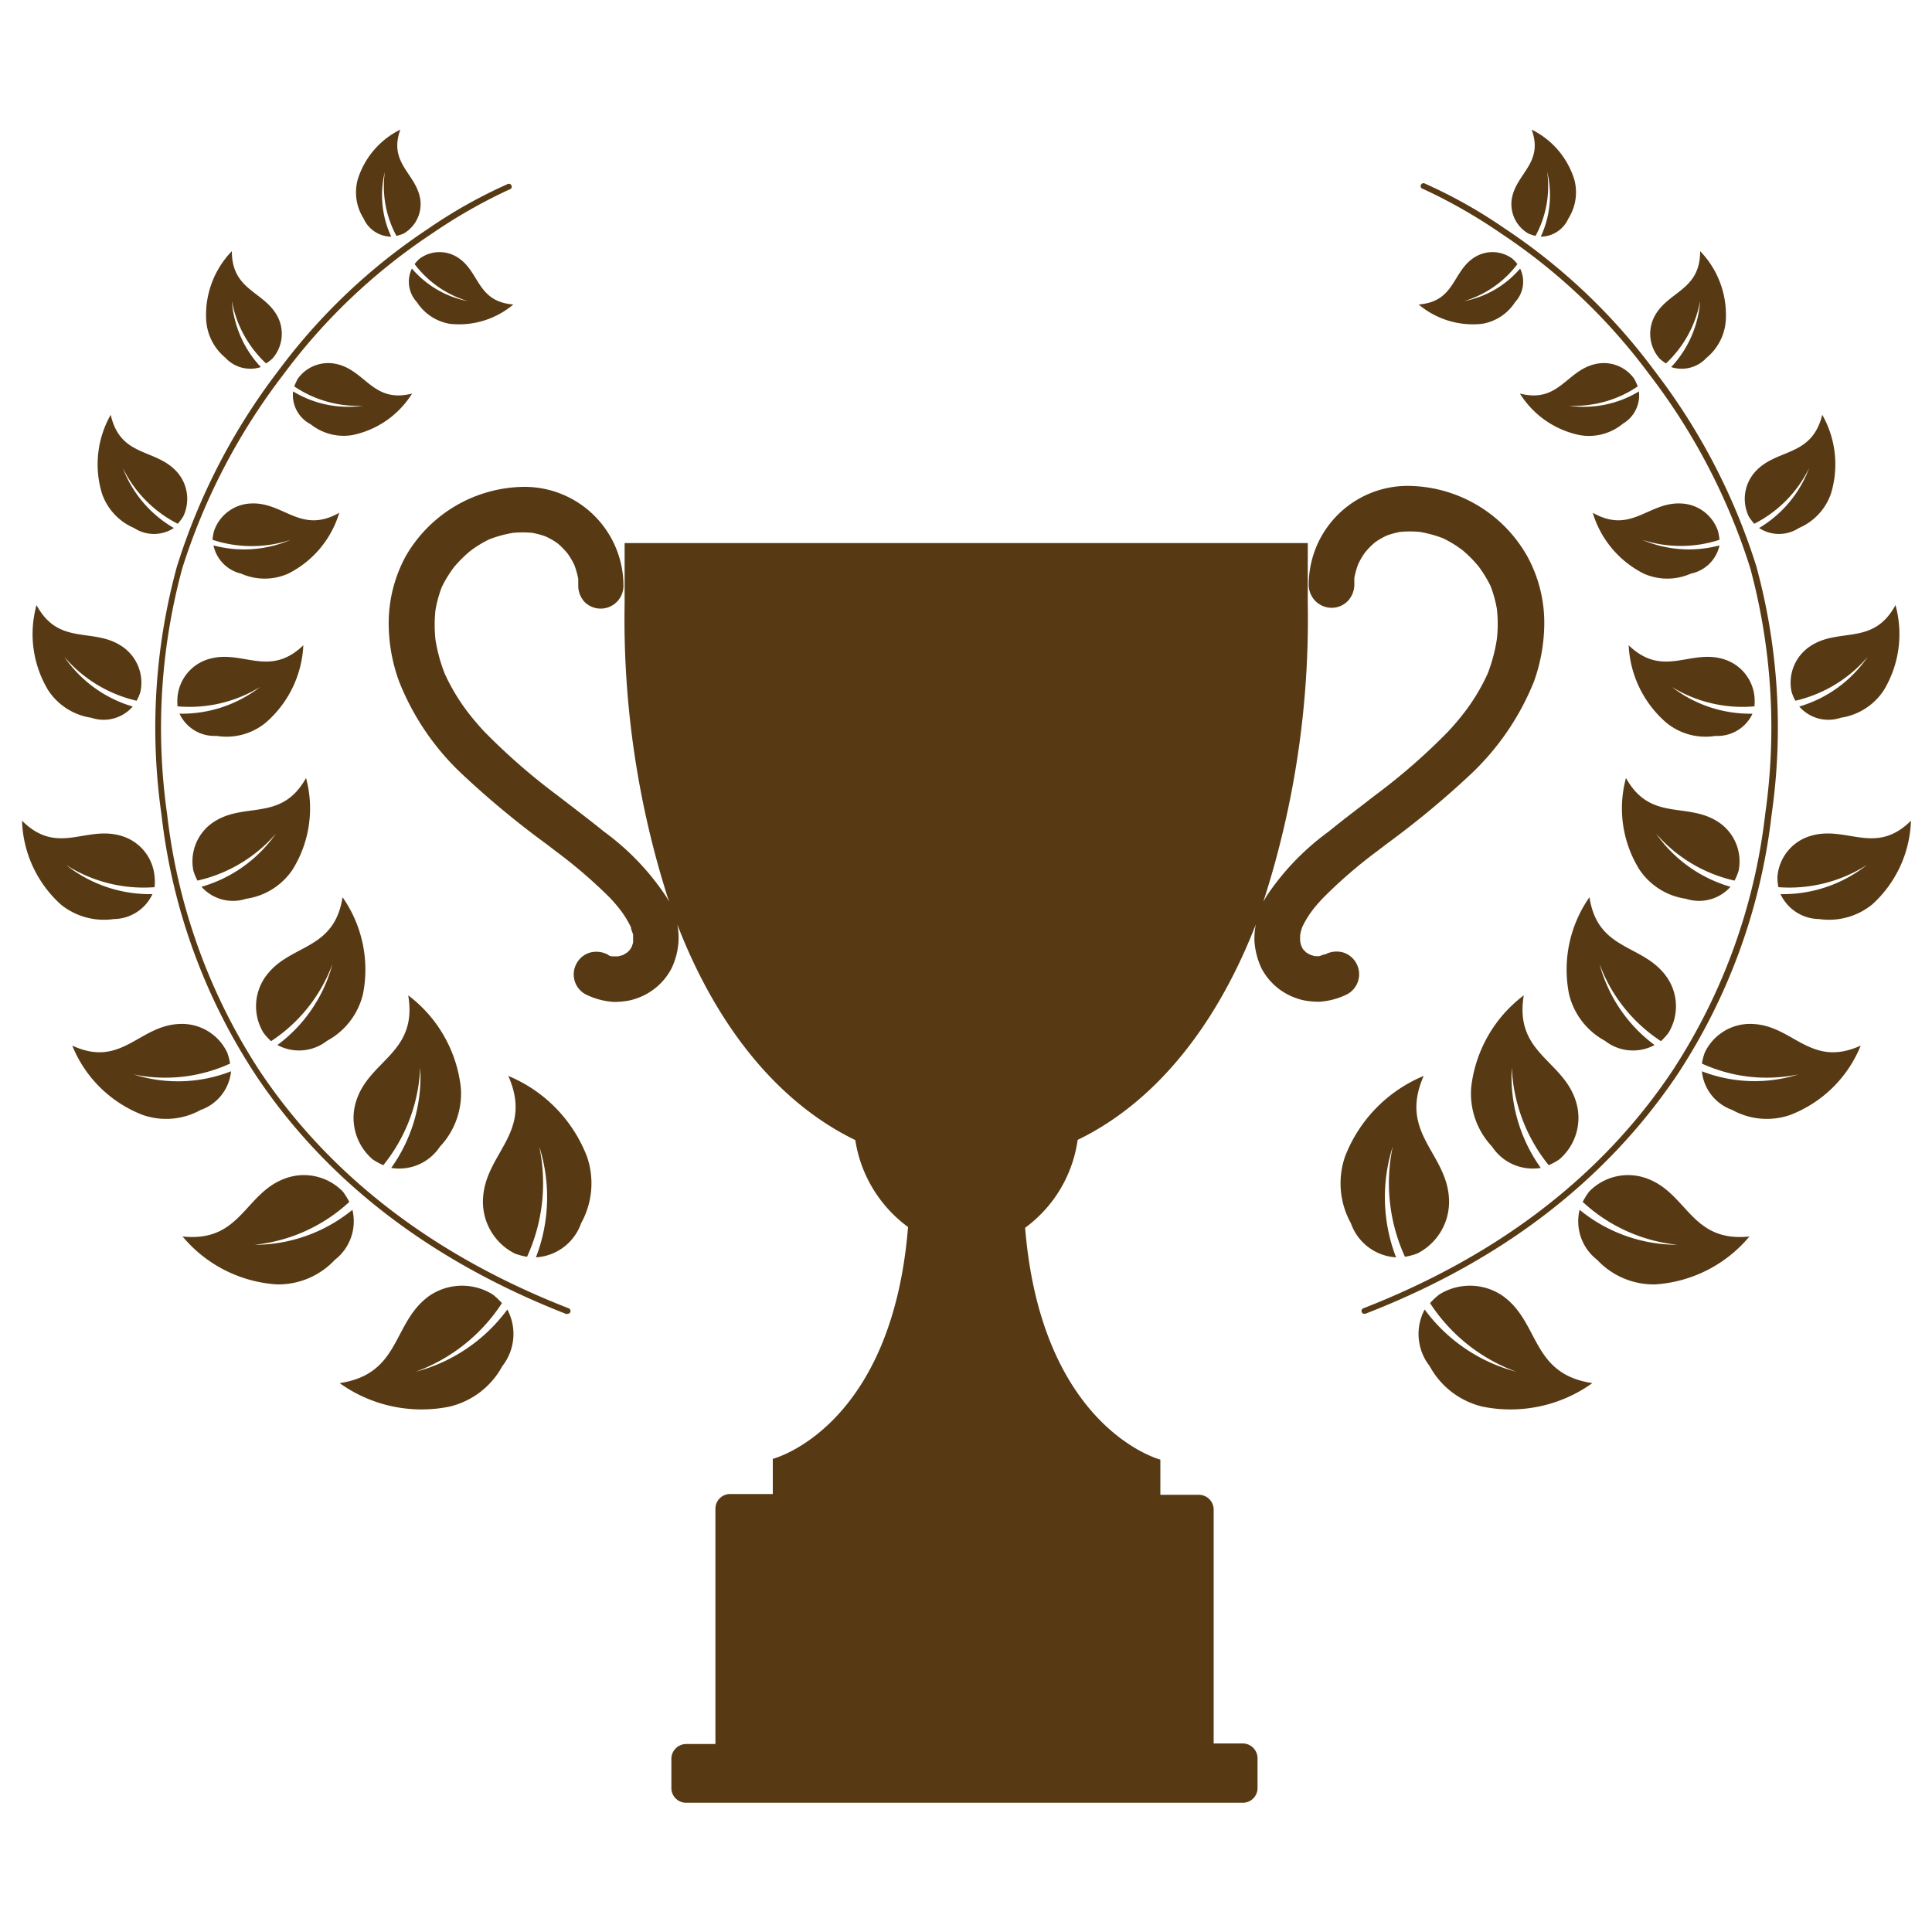 <svg id="Layer_1" data-name="Layer 1" xmlns="http://www.w3.org/2000/svg" viewBox="0 0 100 100"><defs><style>.cls-1{fill:#573a14;}</style></defs><path class="cls-1" d="M79.05,28.79a7.15,7.15,0,0,0-6.14-3.64,5.12,5.12,0,0,0-5.17,5.13,1.19,1.19,0,0,0,1.18,1.18,1.17,1.17,0,0,0,.83-.34,1.25,1.25,0,0,0,.35-.84c0-.12,0-.25,0-.37a4.41,4.41,0,0,1,.2-.71,3.76,3.76,0,0,1,.36-.61,4,4,0,0,1,.5-.51,3.85,3.85,0,0,1,.62-.36,4.26,4.26,0,0,1,.7-.19,5.57,5.57,0,0,1,1,0,6.38,6.38,0,0,1,1.21.33,6.11,6.11,0,0,1,1,.61,6.28,6.28,0,0,1,.85.86,6.43,6.43,0,0,1,.61,1,6.28,6.28,0,0,1,.33,1.2,7.12,7.12,0,0,1,0,1.53A8.35,8.35,0,0,1,77,34.87a10.4,10.4,0,0,1-1.2,2c-.27.35-.55.68-.85,1a31.69,31.69,0,0,1-3.81,3.32c-.79.62-1.6,1.22-2.38,1.86a13.2,13.2,0,0,0-3.19,3.31l-.18.31a47.5,47.5,0,0,0,2.3-15.45V28.11H32.33v3.11a47.5,47.5,0,0,0,2.3,15.45c-.06-.1-.11-.21-.18-.31a13.16,13.16,0,0,0-3.18-3.31c-.79-.64-1.59-1.24-2.39-1.86a32.48,32.48,0,0,1-3.81-3.32c-.3-.32-.58-.65-.85-1a10.4,10.4,0,0,1-1.2-2,8.35,8.35,0,0,1-.48-1.76,7.12,7.12,0,0,1,0-1.53,6.28,6.28,0,0,1,.33-1.2,6.43,6.43,0,0,1,.61-1,6.35,6.35,0,0,1,.86-.86,5.67,5.67,0,0,1,1-.61,6.38,6.38,0,0,1,1.21-.33,5.57,5.57,0,0,1,1,0,4.26,4.26,0,0,1,.7.19,3.85,3.85,0,0,1,.62.36,4,4,0,0,1,.5.51,3.76,3.76,0,0,1,.36.61,4.41,4.41,0,0,1,.2.71c0,.12,0,.25,0,.37a1.24,1.24,0,0,0,.34.84,1.18,1.18,0,0,0,2-.84,5.12,5.12,0,0,0-5.17-5.13A7.15,7.15,0,0,0,21,28.79a7.27,7.27,0,0,0-.88,3.62,8.79,8.79,0,0,0,.54,2.87,13.24,13.24,0,0,0,3.25,4.78A46.19,46.19,0,0,0,28.3,43.7l.47.36a25.61,25.61,0,0,1,2.8,2.41,8.14,8.14,0,0,1,.54.63,5.16,5.16,0,0,1,.55.9c0,.13.08.25.11.38v.36c0,.09-.05.18-.07.26a.86.86,0,0,1-.1.16,1.06,1.06,0,0,1-.15.15l-.2.12L32,49.5h-.24c-.1,0-.2,0-.3-.09a1.27,1.27,0,0,0-.9-.11,1.15,1.15,0,0,0-.7.54,1.17,1.17,0,0,0,.42,1.61,3.78,3.78,0,0,0,1.5.41,4.34,4.34,0,0,0,.71-.06,2.5,2.5,0,0,0,.45-.12,3.2,3.2,0,0,0,1.83-1.58,3.8,3.8,0,0,0,.35-1.37,3.68,3.68,0,0,0-.06-.87c2.13,5.5,5.37,9.29,9.21,11.15A6.87,6.87,0,0,0,47,63.51c-.84,10.44-7,12-7,12v1.82H37.78a.76.76,0,0,0-.75.76V90.27H35.51a.77.77,0,0,0-.76.76v1.52a.76.76,0,0,0,.76.76H64.33a.76.76,0,0,0,.76-.76V91a.77.77,0,0,0-.76-.76H62.82V78.13a.77.77,0,0,0-.76-.76h-2V75.55s-6.15-1.59-7-12A6.82,6.82,0,0,0,55.78,59c3.84-1.86,7.08-5.65,9.22-11.15a3.69,3.69,0,0,0-.07.87,4,4,0,0,0,.35,1.37,3.2,3.2,0,0,0,1.83,1.58,2.5,2.5,0,0,0,.45.12,4.37,4.37,0,0,0,.72.06,3.73,3.73,0,0,0,1.49-.41,1.18,1.18,0,0,0-.28-2.15,1.27,1.27,0,0,0-.9.11c-.1,0-.2.06-.3.09h-.24l-.23-.07-.21-.12-.15-.15a.83.83,0,0,1-.09-.16,1.11,1.11,0,0,1-.07-.26,2.16,2.16,0,0,1,0-.36,2.66,2.66,0,0,1,.1-.38,5.16,5.16,0,0,1,.55-.9,8.27,8.27,0,0,1,.55-.63,24.61,24.61,0,0,1,2.79-2.41l.47-.36a46.31,46.31,0,0,0,4.39-3.64,13.5,13.5,0,0,0,3.25-4.78,9.05,9.05,0,0,0,.53-2.87A7.16,7.16,0,0,0,79.05,28.79Z"/><path class="cls-1" d="M27.74,65.08a8.65,8.65,0,0,0,.17-5.74,9.14,9.14,0,0,1-.63,5.71,3.2,3.2,0,0,1-.64-.17A3,3,0,0,1,25,62.06c.11-2.4,2.62-3.4,1.31-6.37a7.4,7.4,0,0,1,4.07,4.17,4.25,4.25,0,0,1-.3,3.45A2.64,2.64,0,0,1,27.74,65.08Z"/><path class="cls-1" d="M22.24,67.06A3,3,0,0,1,25.5,67a3.45,3.45,0,0,1,.48.45A9,9,0,0,1,21.52,71a8.59,8.59,0,0,0,4.74-3.22A2.69,2.69,0,0,1,26,70.71a4.21,4.21,0,0,1-2.75,2.1,7.28,7.28,0,0,1-5.67-1.22C20.78,71.11,20.28,68.44,22.24,67.06Z"/><path class="cls-1" d="M20.25,60.45a8.1,8.1,0,0,0,1.5-5.2,8.62,8.62,0,0,1-1.91,5.06,3.29,3.29,0,0,1-.55-.3,2.83,2.83,0,0,1-.86-3c.67-2.16,3.2-2.48,2.7-5.49a6.94,6.94,0,0,1,2.72,4.75,4,4,0,0,1-1.08,3.08A2.52,2.52,0,0,1,20.25,60.45Z"/><path class="cls-1" d="M14.75,61a2.81,2.81,0,0,1,3,.68,3.83,3.83,0,0,1,.33.53,8.49,8.49,0,0,1-4.91,2.22,8,8,0,0,0,5.07-1.81,2.52,2.52,0,0,1-.91,2.59,4,4,0,0,1-3,1.27A6.93,6.93,0,0,1,9.45,64C12.47,64.32,12.65,61.77,14.75,61Z"/><path class="cls-1" d="M14.36,54.09a7.68,7.68,0,0,0,2.85-4.2,8.12,8.12,0,0,1-3.18,4,3.22,3.22,0,0,1-.39-.43,2.64,2.64,0,0,1,.09-2.89c1.22-1.74,3.56-1.3,4-4.13a6.52,6.52,0,0,1,1.06,5,3.73,3.73,0,0,1-1.86,2.43A2.35,2.35,0,0,1,14.36,54.09Z"/><path class="cls-1" d="M9.29,53a2.59,2.59,0,0,1,2.47,1.48,3,3,0,0,1,.15.57,8.05,8.05,0,0,1-5,.56,7.56,7.56,0,0,0,5.05-.16,2.37,2.37,0,0,1-1.57,2,3.69,3.69,0,0,1-3,.26,6.42,6.42,0,0,1-3.65-3.59C6.29,55.3,7.18,53.08,9.29,53Z"/><path class="cls-1" d="M10.43,45.9a7.1,7.1,0,0,0,3.85-2.75,7.56,7.56,0,0,1-4.06,2.43,3,3,0,0,1-.21-.51,2.44,2.44,0,0,1,1-2.49c1.63-1.12,3.54,0,4.83-2.31A6,6,0,0,1,15.15,45a3.49,3.49,0,0,1-2.41,1.52A2.18,2.18,0,0,1,10.43,45.9Z"/><path class="cls-1" d="M6.33,43.28A2.4,2.4,0,0,1,8,45.37a2.5,2.5,0,0,1,0,.55,7.46,7.46,0,0,1-4.58-1.15,7,7,0,0,0,4.47,1.51,2.23,2.23,0,0,1-2,1.29,3.54,3.54,0,0,1-2.75-.76,6.1,6.1,0,0,1-2-4.33C3,44.33,4.45,42.68,6.33,43.28Z"/><path class="cls-1" d="M9.29,36.94a6.62,6.62,0,0,0,4.17-1.38,7,7,0,0,1-4.27,1,2.78,2.78,0,0,1,0-.51,2.26,2.26,0,0,1,1.59-1.93c1.75-.54,3.13,1,4.92-.72a5.64,5.64,0,0,1-1.94,4,3.2,3.2,0,0,1-2.55.69A2,2,0,0,1,9.29,36.94Z"/><path class="cls-1" d="M6.35,33.48a2.26,2.26,0,0,1,.92,2.32,2.22,2.22,0,0,1-.2.47A7,7,0,0,1,3.33,34a6.52,6.52,0,0,0,3.54,2.57,2,2,0,0,1-2.15.58,3.23,3.23,0,0,1-2.23-1.43,5.63,5.63,0,0,1-.6-4.4C3.06,33.48,4.85,32.43,6.35,33.48Z"/><path class="cls-1" d="M11.05,28.23a6.14,6.14,0,0,0,4-.29,6.45,6.45,0,0,1-4.05,0,2.46,2.46,0,0,1,.08-.46A2.1,2.1,0,0,1,13,26.06c1.69-.08,2.57,1.61,4.56.48a5.19,5.19,0,0,1-2.64,3.15,3,3,0,0,1-2.44,0A1.9,1.9,0,0,1,11.05,28.23Z"/><path class="cls-1" d="M9.18,24.45a2.1,2.1,0,0,1,.3,2.29,2.75,2.75,0,0,1-.28.37,6.37,6.37,0,0,1-2.84-2.88A6.08,6.08,0,0,0,9,27.33a1.88,1.88,0,0,1-2.06,0,3,3,0,0,1-1.66-1.78,5.19,5.19,0,0,1,.45-4.08C6.24,23.71,8.07,23.18,9.18,24.45Z"/><path class="cls-1" d="M15.17,20.26A5.49,5.49,0,0,0,18.8,21a5.86,5.86,0,0,1-3.57-1,3.39,3.39,0,0,1,.18-.39,1.93,1.93,0,0,1,2-.77c1.52.33,1.89,2.05,3.92,1.53a4.77,4.77,0,0,1-3.09,2.15,2.75,2.75,0,0,1-2.16-.56A1.7,1.7,0,0,1,15.17,20.26Z"/><path class="cls-1" d="M14.4,16.45a1.94,1.94,0,0,1-.29,2.1,2,2,0,0,1-.34.26A5.87,5.87,0,0,1,12,15.57,5.59,5.59,0,0,0,13.5,19a1.75,1.75,0,0,1-1.83-.48,2.74,2.74,0,0,1-1-2A4.74,4.74,0,0,1,12,13C12,15.09,13.73,15.06,14.4,16.45Z"/><path class="cls-1" d="M21.32,13.9a5.08,5.08,0,0,0,2.91,1.69,5.38,5.38,0,0,1-2.77-1.92,1.86,1.86,0,0,1,.27-.29,1.74,1.74,0,0,1,1.92-.08c1.2.73,1,2.31,2.92,2.46a4.35,4.35,0,0,1-3.29,1,2.52,2.52,0,0,1-1.7-1.12A1.55,1.55,0,0,1,21.32,13.9Z"/><path class="cls-1" d="M21.76,10.37a1.76,1.76,0,0,1-.87,1.72,2.29,2.29,0,0,1-.37.12,5.39,5.39,0,0,1-.6-3.32,5.08,5.08,0,0,0,.33,3.36,1.58,1.58,0,0,1-1.43-.94,2.53,2.53,0,0,1-.31-2,4.29,4.29,0,0,1,2.21-2.6C20.08,8.48,21.59,9,21.76,10.37Z"/><path class="cls-1" d="M29.38,68a.14.14,0,0,0,.14-.09.15.15,0,0,0-.08-.19c-7-2.73-12.37-6.86-16-12.29A30.63,30.63,0,0,1,8.65,42.14a31.65,31.65,0,0,1,.78-12.71,32.53,32.53,0,0,1,5.25-10.06,30.59,30.59,0,0,1,7.68-7.28,27.29,27.29,0,0,1,4-2.28.15.15,0,1,0-.11-.27,25.46,25.46,0,0,0-4.09,2.3,30.89,30.89,0,0,0-7.76,7.36A32.65,32.65,0,0,0,9.15,29.35a31.68,31.68,0,0,0-.79,12.83,30.82,30.82,0,0,0,4.86,13.44c3.64,5.48,9.06,9.65,16.11,12.4Z"/><path class="cls-1" d="M72.26,65.08a8.65,8.65,0,0,1-.17-5.74,9.14,9.14,0,0,0,.63,5.71,3.2,3.2,0,0,0,.64-.17A3,3,0,0,0,75,62.06c-.11-2.4-2.62-3.4-1.31-6.37a7.4,7.4,0,0,0-4.07,4.17,4.25,4.25,0,0,0,.3,3.45A2.64,2.64,0,0,0,72.26,65.08Z"/><path class="cls-1" d="M77.76,67.06A3,3,0,0,0,74.5,67a3.45,3.45,0,0,0-.48.45A9,9,0,0,0,78.48,71a8.59,8.59,0,0,1-4.74-3.22A2.69,2.69,0,0,0,74,70.71a4.21,4.21,0,0,0,2.75,2.1,7.28,7.28,0,0,0,5.67-1.22C79.22,71.11,79.72,68.44,77.76,67.06Z"/><path class="cls-1" d="M79.75,60.45a8.1,8.1,0,0,1-1.5-5.2,8.62,8.62,0,0,0,1.91,5.06,3.29,3.29,0,0,0,.55-.3,2.83,2.83,0,0,0,.86-3c-.67-2.16-3.2-2.48-2.7-5.49a6.94,6.94,0,0,0-2.72,4.75,4,4,0,0,0,1.08,3.08A2.52,2.52,0,0,0,79.75,60.45Z"/><path class="cls-1" d="M85.25,61a2.81,2.81,0,0,0-3,.68,3.83,3.83,0,0,0-.33.53,8.49,8.49,0,0,0,4.91,2.22,8,8,0,0,1-5.07-1.81,2.52,2.52,0,0,0,.91,2.59,4,4,0,0,0,3,1.27A6.93,6.93,0,0,0,90.55,64C87.53,64.32,87.35,61.77,85.25,61Z"/><path class="cls-1" d="M85.64,54.09a7.68,7.68,0,0,1-2.85-4.2,8.12,8.12,0,0,0,3.18,4,3.22,3.22,0,0,0,.39-.43,2.64,2.64,0,0,0-.09-2.89c-1.22-1.74-3.56-1.3-4-4.13a6.52,6.52,0,0,0-1.06,5,3.73,3.73,0,0,0,1.86,2.43A2.35,2.35,0,0,0,85.64,54.09Z"/><path class="cls-1" d="M90.71,53a2.59,2.59,0,0,0-2.47,1.48,3,3,0,0,0-.15.57,8.05,8.05,0,0,0,5,.56,7.56,7.56,0,0,1-5-.16,2.37,2.37,0,0,0,1.57,2,3.69,3.69,0,0,0,3,.26,6.42,6.42,0,0,0,3.65-3.59C93.71,55.3,92.82,53.08,90.71,53Z"/><path class="cls-1" d="M89.57,45.9a7.1,7.1,0,0,1-3.85-2.75,7.56,7.56,0,0,0,4.06,2.43,3,3,0,0,0,.21-.51,2.44,2.44,0,0,0-1-2.49c-1.63-1.12-3.54,0-4.83-2.31A6,6,0,0,0,84.85,45a3.49,3.49,0,0,0,2.41,1.52A2.18,2.18,0,0,0,89.57,45.9Z"/><path class="cls-1" d="M93.67,43.28A2.4,2.4,0,0,0,92,45.37a2.5,2.5,0,0,0,.05.55,7.46,7.46,0,0,0,4.58-1.15,7,7,0,0,1-4.47,1.51,2.23,2.23,0,0,0,2,1.29,3.54,3.54,0,0,0,2.75-.76,6.1,6.1,0,0,0,2-4.33C97.05,44.33,95.55,42.68,93.67,43.28Z"/><path class="cls-1" d="M90.71,36.94a6.62,6.62,0,0,1-4.17-1.38,7,7,0,0,0,4.27,1,2.78,2.78,0,0,0,0-.51,2.26,2.26,0,0,0-1.59-1.93c-1.75-.54-3.13,1-4.92-.72a5.64,5.64,0,0,0,1.94,4,3.2,3.2,0,0,0,2.55.69A2,2,0,0,0,90.71,36.94Z"/><path class="cls-1" d="M93.65,33.48a2.26,2.26,0,0,0-.92,2.32,2.22,2.22,0,0,0,.2.47A7,7,0,0,0,96.67,34a6.52,6.52,0,0,1-3.54,2.57,2,2,0,0,0,2.15.58,3.23,3.23,0,0,0,2.23-1.43,5.63,5.63,0,0,0,.6-4.4C96.94,33.48,95.15,32.43,93.65,33.48Z"/><path class="cls-1" d="M89,28.23a6.14,6.14,0,0,1-4-.29,6.45,6.45,0,0,0,4,0,2.46,2.46,0,0,0-.08-.46A2.1,2.1,0,0,0,87,26.06c-1.69-.08-2.57,1.61-4.56.48a5.19,5.19,0,0,0,2.64,3.15,3,3,0,0,0,2.44,0A1.9,1.9,0,0,0,89,28.23Z"/><path class="cls-1" d="M90.82,24.45a2.1,2.1,0,0,0-.3,2.29,2.75,2.75,0,0,0,.28.37,6.37,6.37,0,0,0,2.84-2.88,6.08,6.08,0,0,1-2.59,3.1,1.88,1.88,0,0,0,2.06,0,3,3,0,0,0,1.66-1.78,5.19,5.19,0,0,0-.45-4.08C93.76,23.71,91.93,23.18,90.82,24.45Z"/><path class="cls-1" d="M84.83,20.26A5.49,5.49,0,0,1,81.2,21a5.86,5.86,0,0,0,3.57-1,3.39,3.39,0,0,0-.18-.39,1.93,1.93,0,0,0-2-.77c-1.52.33-1.89,2.05-3.92,1.53a4.77,4.77,0,0,0,3.09,2.15A2.75,2.75,0,0,0,84,21.93,1.7,1.7,0,0,0,84.83,20.26Z"/><path class="cls-1" d="M85.6,16.45a1.94,1.94,0,0,0,.29,2.1,2,2,0,0,0,.34.26A5.87,5.87,0,0,0,88,15.57,5.59,5.59,0,0,1,86.5,19a1.75,1.75,0,0,0,1.83-.48,2.74,2.74,0,0,0,1-2A4.74,4.74,0,0,0,88,13C88,15.09,86.27,15.06,85.6,16.45Z"/><path class="cls-1" d="M78.68,13.9a5.08,5.08,0,0,1-2.91,1.69,5.38,5.38,0,0,0,2.77-1.92,1.86,1.86,0,0,0-.27-.29,1.74,1.74,0,0,0-1.92-.08c-1.2.73-1,2.31-2.92,2.46a4.35,4.35,0,0,0,3.29,1,2.52,2.52,0,0,0,1.7-1.12A1.55,1.55,0,0,0,78.68,13.9Z"/><path class="cls-1" d="M78.24,10.37a1.76,1.76,0,0,0,.87,1.72,2.29,2.29,0,0,0,.37.12,5.39,5.39,0,0,0,.6-3.32,5.08,5.08,0,0,1-.33,3.36,1.58,1.58,0,0,0,1.43-.94,2.53,2.53,0,0,0,.31-2,4.29,4.29,0,0,0-2.21-2.6C79.92,8.48,78.41,9,78.24,10.37Z"/><path class="cls-1" d="M70.62,68a.14.14,0,0,1-.14-.09.15.15,0,0,1,.08-.19c7-2.73,12.37-6.86,16-12.29a30.63,30.63,0,0,0,4.81-13.32,31.65,31.65,0,0,0-.78-12.71,32.53,32.53,0,0,0-5.25-10.06,30.59,30.59,0,0,0-7.68-7.28,27.29,27.29,0,0,0-4-2.28.15.15,0,1,1,.11-.27,25.46,25.46,0,0,1,4.09,2.3,30.89,30.89,0,0,1,7.76,7.36,32.65,32.65,0,0,1,5.29,10.15,31.68,31.68,0,0,1,.79,12.83,30.82,30.82,0,0,1-4.86,13.44C83.14,61.1,77.72,65.27,70.67,68Z"/></svg>